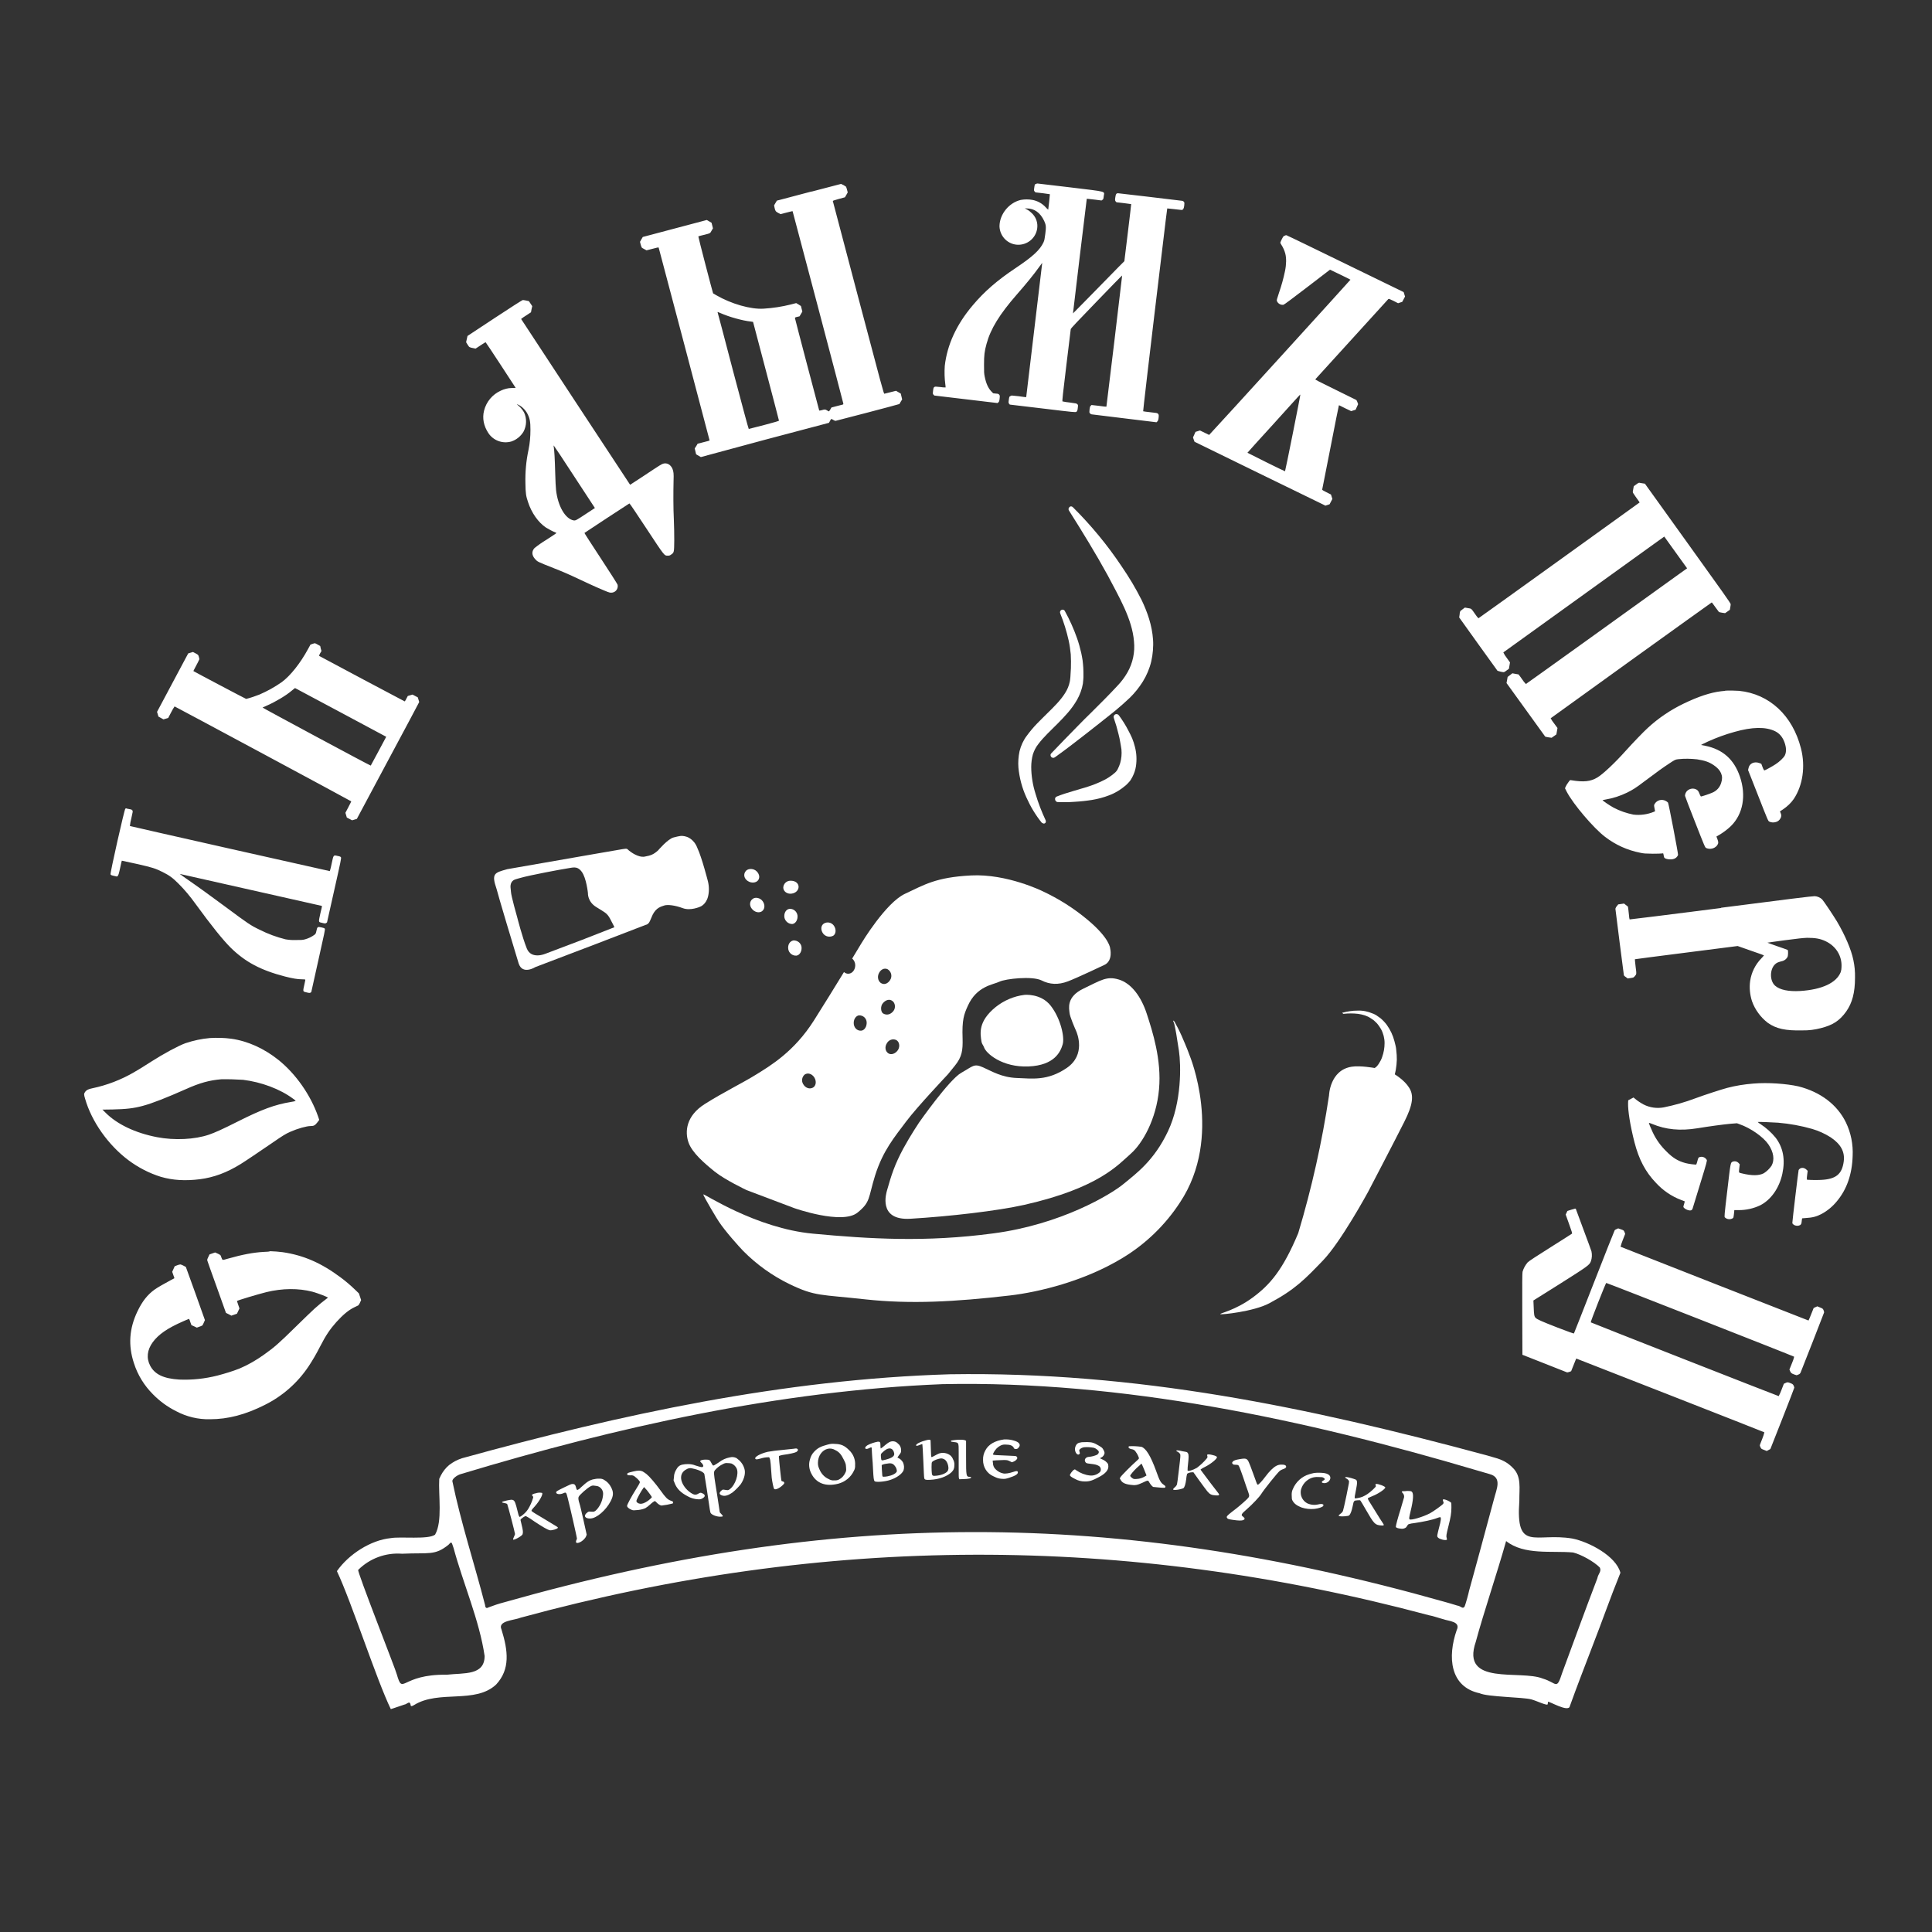 <?xml version="1.0" encoding="utf-8"?>
<!-- Generator: Adobe Illustrator 25.0.1, SVG Export Plug-In . SVG Version: 6.00 Build 0)  -->
<svg version="1.1" id="Слой_1" xmlns="http://www.w3.org/2000/svg" xmlns:xlink="http://www.w3.org/1999/xlink" x="0px" y="0px"
	 viewBox="0 0 1387.7 1387.7" style="enable-background:new 0 0 1387.7 1387.7;" xml:space="preserve">
<rect x="0" y="0" width="1387.7" height="1387.7" fill="#333333" stroke="none"/>
<style type="text/css">
	.st0{fill-rule:evenodd;clip-rule:evenodd;fill:#FFFFFF;}
	.st1{fill:#FFFFFF;}
</style>
<path class="st0" d="M721.2,1033.9c-6.6,0.9-11.2,3.6-13.4,7.8c-1.2,2.1-1.8,4.5-1.7,6.9c-0.1,5.1,2.8,9.8,7.5,11.8
	c2.9,1.4,3.7,1.6,6.1,1.8c2.1,0.1,2.3,0.1,5-0.7c4.7-1.5,6.6-2.7,6.4-4.1c-0.1-0.9-1-1-3.2-0.2c-2.9,1-5.9,1.5-7.4,1.1
	c-1.9-0.4-3.6-1.3-5-2.6c-1.5-1.2-2.3-3-2.3-4.9l-0.2-1.7l2.7-0.2c1.5-0.1,3.9-0.2,5.3-0.2c2.4,0,2.7,0.1,4.2,0.8l1.6,0.8l1.1-0.4
	c1.4-0.5,2.8-1.8,2.8-2.6c0-0.4-0.2-0.8-0.5-1.1c-0.4-0.4-1.1-0.5-5.1-0.6c-10.4-0.4-11.7-0.5-11.8-0.9c-0.2-0.6,1.2-2.9,2.6-4.4
	c0.8-0.8,1.8-1.5,2.8-2c1.1-0.6,2.4-0.8,3.7-0.7c3.1,0,4.9,0.7,5.7,2.2c0.5,0.9,0.6,1,1.5,1c0.8,0,1.5-0.3,1.9-0.9
	c2.1-2.1,0.7-4.2-3.7-5.3C725.8,1034,723.5,1033.8,721.2,1033.9 M665.2,1034.5c-4,1-7.2,2.6-7.2,3.6c0,0.6,0.8,0.5,2.5-0.2
	c1.2-0.5,1.9-0.7,2-0.6s0.4,5.5,0.7,12.1c0.3,7.1,0.5,12.1,0.7,12.5c0.4,1,1.2,1.2,4.4,1c6.2-0.3,11.9-2.4,15.1-5.4
	c1.6-1.6,2.1-2.8,2.1-5.3c0.1-1.4-0.3-2.9-1-4.1c-0.4-1.1-1.1-2-2-2.8c-2.3-1.7-5.3-2.2-8-1.3c-1.1,0.5-2.2,1-3.2,1.6
	c-1.5,0.9-2.1,1.1-2.3,0.9s-0.3-2.1-0.4-6c-0.1-3.2-0.2-5.8-0.2-6C668.1,1034,667,1034,665.2,1034.5 M686.1,1034.3
	c-2.7,0.3-3.1,0.4-3.1,0.8s0.4,0.5,2.3,0.7c3.3,0.4,3.3,0.3,3.3,7.2c0,2.9,0,8.2,0,11.7c0,5,0,6.6,0.2,7.1l0.3,0.7l2.6-0.1
	c4.1-0.1,5.9-0.5,5.9-1.3c-0.4-0.2-0.8-0.3-1.2-0.3c-2.4-0.2-2.5-0.4-2.5-14.4v-11.5l-0.7-0.4
	C692.4,1034.1,689.1,1033.9,686.1,1034.3 M639.6,1035.5c-1,0.3-2.2,1.1-4.8,3.3c-0.7,0.6-1.4,1.2-2.2,1.6c-0.2-0.7-0.2-1.4-0.2-2.1
	c0-2.4-0.2-2.8-1.8-2.8c-2.6,0.5-5.1,1.3-7.4,2.5c-2.9,1.7-2,3.7,1,2.2c1.9-1,2-0.9,2,1.2c0,1,0.2,3.4,0.3,5.3c0.2,2,0.5,6,0.6,9
	c0.3,5.8,0.5,7.5,1.1,8.2c0.8,0.9,7.4,0.4,11.2-0.9c4.7-1.5,8.6-4.4,9.6-6.9c0.6-1.9,0.4-3.9-0.4-5.7c-0.8-1.4-2-2.5-3.4-3.2
	c-0.3-0.1-0.6-0.2-0.6-0.3c0.3-0.5,0.6-1,1-1.5c1.6-2,1.7-2.3,1.6-4.1c0-1.8-0.9-3.5-2.3-4.5
	C643.5,1035.3,641.5,1034.9,639.6,1035.5 M777.1,1035.9c-2.8,0.4-3.7,0.9-4.6,3c-0.6,1.4-0.5,3.1,0.2,4.4c0.8,1.5,2,1.9,2.7,1
	c0.3-0.4,0.3-0.6,0-1.5s-0.3-1,0-1.6c0.9-1,2.2-1.6,3.5-1.7c2.3-0.2,4.6,0,6.8,0.4c1.3,0.3,3.3,1.9,3.5,2.7s-0.2,1.6-1.2,2.3
	c-1.8,0.8-3.7,1.3-5.6,1.5c-2.6,0-4.1,2.2-2.6,4c0.5,0.6,0.8,0.7,3.4,1c3.5,0.4,4.5,0.7,5.8,1.4c1.5,0.7,2.1,2.5,1.4,4
	c-0.1,0.2-0.2,0.4-0.4,0.6c-2,1.8-4.6,2.7-7.2,2.4c-3.5-0.4-6.8-1.7-9.7-3.7c-1-0.8-1.1-0.8-1.7-0.4c-0.9,0.4-2.9,3.1-2.9,3.8
	s0.9,1.4,3.7,2.8c2.1,1.2,4.5,1.8,7,1.8c3.5,0,5.3-0.6,10.4-3.3c4.3-2.3,6.5-4.8,6.5-7.4c0-0.7-0.1-1.4-0.3-2
	c-1-1.4-2.4-2.5-4.1-3.2l-1.7-0.8l0.8-0.4c1.4-0.6,2.4-1.9,2.6-3.4c-0.1-0.8-0.4-1.5-0.8-2.2c-0.8-1.4-0.9-1.6-3.3-3
	c-3.5-2.1-4.8-2.5-8.3-2.6C779.8,1035.8,778.4,1035.9,777.1,1035.9 M594.5,1037.6c-5,1.3-7.2,2.5-9.6,5c-1.5,1.5-2.6,3.5-3.1,5.6
	c-1.1,3.4-0.7,7.1,1,10.3c3.5,6.9,10.3,9.5,19.3,7.2c4.9-1.3,9-4.6,11.2-9.2c0.7-1.2,1-2.6,0.9-4c0.3-4.1-1.3-8.1-4.3-10.9
	c-3.3-3.3-5.8-4.4-10.3-4.5C597.9,1036.9,596.2,1037.1,594.5,1037.6 M811,1038.8c-0.3,0.1-0.4,0.4-0.4,0.7c0,0.6,0.8,1.1,2.2,1.4
	c1.3,0.1,2.5,0.9,3.1,2.1c1,1.3,1.7,2.8,2.2,4.4c0,0.3-0.7,1.1-2,2.2c-2.9,2.5-10.8,10.4-11.3,11.4l-0.5,0.9l0.6,1
	c1.1,2.1,3.1,3.1,7.1,3.6c3.5,0.5,4.8,0.2,8.4-1.4c4.4-2.1,4.2-2,5.2-0.2c0.5,0.8,1,1.6,1.7,2.3l0.9,0.8l4,0.4
	c4.3,0.4,4.9,0.4,4.9-0.6c0-0.4-0.4-0.8-1.2-1.3c-2.2-1.5-3-2.9-5.5-10c-3.9-10.7-7.3-16.3-10.6-17.3
	C816.8,1038.8,813.9,1038.6,811,1038.8 M570.1,1040.6c-0.6,0.1-4.5,0.5-8.6,0.9c-3.4,0.3-6.8,0.7-10.1,1.3c-5.4,1.3-9.9,3.8-8.8,5.1
	c0.4,0.5,1.2,0.4,3.8-0.3c1.9-0.6,3.8-0.9,5.8-0.9c0.5,0.1,0.6,0.4,1,1.9c0.3,2,0.5,4,0.6,6.1c0.2,2.4,0.4,5.4,0.5,6.7
	c0.3,2.6,1.3,7.5,1.7,8c0.7,0.9,3.5-0.2,5.8-2.3c1.3-1.2,1.6-1.6,1.5-2.1s-0.3-0.7-1-0.9c-0.3-0.1-0.7-0.2-1-0.4
	c-0.2-0.2-1.8-15.4-1.8-16.8v-1.1l1.1-0.4c0.8-0.2,1.6-0.4,2.5-0.5c3.5-0.4,7.9-1.4,8.9-2c1.1-0.7,1.5-1.6,0.8-2.1
	C572.4,1040.3,571.8,1040.3,570.1,1040.6 M594.6,1040.6c-4.2,1-7.1,5.2-7.1,10.1c0,2,0.2,2.8,1.5,5.6c1.3,2.6,3.4,4.8,6.1,6
	c1.3,0.8,2.8,1.2,4.2,1c1.2,0.1,2.5-0.1,3.5-0.7c1.9-1,3.4-2.7,4.3-4.6c0.7-1.5,0.8-1.6,0.6-4s-0.1-2.5-1.6-5.5
	c-1.9-3.9-3.4-5.6-6.1-6.9C598.4,1040.6,596.5,1040.2,594.6,1040.6 M636.9,1040.9c-1,0.6-1.9,1.2-2.7,2c-1.5,1.4-1.5,1.4-1.5,2.6
	c0,0.7,0.1,1.7,0.2,2.3c0.2,1.3,0.3,1.4,3,0.7s4.5-1.4,5.5-2.3s1.2-1.9,0.5-3.6C641,1040.4,639.2,1039.8,636.9,1040.9 M845,1041.9
	c-0.2,0.3-0.1,0.4,1.1,1c0.6,0.3,1.1,0.8,1.5,1.4c0.4,0.8,0.4,1.2-0.8,11.2c-0.8,7.1-1.3,10.6-1.6,11.2c-0.4,0.7-1,1.3-1.6,1.8
	c-1.4,1.2-1.3,1.7,0.4,1.7c2-0.1,4-0.5,5.9-1.2c1-0.7,1.6-2.8,2.1-6.4c0.1-1.3,0.3-2.6,0.6-3.8c0.2-0.6,2.1-1.3,3.6-1.3h1l4.2,5.9
	c2.3,3.2,4.9,6.7,5.8,7.8c1.9,2.2,2.9,2.7,6,2.9c1.6,0.1,2,0.1,2.3-0.3c0.3-0.3,0.2-0.5-0.4-1.3c-0.8-0.9-9-11.7-11.4-15l-1.4-1.9
	l0.6-0.5c0.8-0.5,1.6-1,2.5-1.4c4.4-2.2,8.9-5.9,8.7-7.1c-0.1-0.5-1.1-1-3.2-1.5c-1.8-0.5-3.6-0.6-3.8-0.2c-0.1,0.3,0,0.7,0.1,1
	c0.2,0.7,0.2,0.9-0.6,1.9c-2,2.4-4.4,4.6-6.9,6.5c-2.9,1.7-6.4,2.7-6.7,1.9c0-1.5,0.1-2.9,0.3-4.4c0.6-5.2,0.6-6.9,0-7.9
	c-0.6-1-0.5-0.9-3.9-1.5C846.4,1041.7,845.2,1041.6,845,1041.9 M524.2,1046.8c-2.8,0.5-5.4,1.7-7.6,3.4c-1.2,0.8-2.4,1.6-3.7,2.3
	c-0.6,0.2-0.8,0.2-1.2-0.4c-0.4-0.6-0.8-1.3-1.1-1.9c-0.7-1.5-1.2-1.8-3.7-1.8c-1.9,0-3.4,0.3-3.9,0.9c-0.2,0.3-0.1,0.5,0.7,1.3
	c0.8,0.6,1.3,1.5,1.5,2.4c-0.1,0.2-0.2,0.4-0.4,0.6c-0.4,0.4-1.2,0.3-5.3-1c-1.7-0.7-3.5-1-5.3-1c-1.4,0-2.8,0.1-4.1,0.4
	c-2.2,0.5-3.4,1.6-4.8,4.3c-0.7,1.4-1.2,2.9-1.2,4.5l-0.3,2.5l0.8,2c1.4,3.8,4.3,6.8,9.1,9.3c2.4,1.4,5.1,2.2,7.8,2.3
	c1.1,0.1,2.2-0.1,3.1-0.7c2.1-1.2,2.1-2.5,0.1-3.5c-1.4-0.7-1.7-0.7-3.2,0.2c-1.1,0.8-2.7,0.9-3.9,0.2c-1.9-1-3.6-2.4-5-4
	c-4.7-5.6-4.5-11.2,0.4-13.7c1.2-0.8,2.7-1.1,4.1-0.7c4.3,0.8,8.3,2.6,8.8,4c0.1,0.3,0.9,5.3,1.8,11.2c2.3,15.8,2.4,16.4,2.8,16.9
	c0.8,1.3,4.2,2.6,6.7,2.6c2.3,0,2.5-0.3,1-1.8l-1.2-1.3l-0.9-6c-0.5-3.3-1.4-9.3-2.1-13.4c-1.4-9-1.5-9.6-0.4-11
	c1.6-1.8,3.5-3.3,5.7-4.3c1-0.6,2.2-0.9,3.4-0.7c0.9,0,1.8,0.1,2.7,0.3c1.6,0.7,2.9,1.9,3.7,3.5c1.8,3.9-0.9,12-5,15
	c-1.1,0.8-1,0.8-4.1,0.3c-0.9-0.1-1.1-0.1-1.9,0.7c-1.8,1.6-1.6,2.8,0.7,3.5c2,0.6,4.3-0.1,7.2-2.1c2.3-1.8,4.3-3.9,6.1-6.1
	c2.6-3.9,3.6-8.2,2.5-11.3c-0.6-2.1-1.8-4-3.4-5.6c-0.7-0.6-1.4-1.2-2.2-1.8C527.4,1046.5,525.8,1046.4,524.2,1046.8 M674,1047.9
	c-2.2,0.6-4.1,1.6-4.5,2.2c-0.3,0.4-0.4,1.1-0.4,3.6c0,1.7,0.1,3.7,0.2,4.4c0.2,2,0.7,2.2,3.8,1.8c3.9-0.5,7-2,7.8-3.7
	c0.3-0.7,0.4-1.5,0.3-2.3c-0.3-2.9-1.6-5.2-3.3-5.9C676.6,1047.4,675.9,1047.4,674,1047.9 M890.8,1048c-3.2,0.5-4.6,1-5.3,1.8
	s-0.6,1.2,0,1.8c0.4,0.4,0.8,0.5,1.9,0.5c0.6,0,1.2,0,1.8,0.2c0.7,0.2,1.3,1.9,3.9,9.3c1.3,4,2.8,8.3,3.3,9.6
	c1.2,3.4,1.2,3.7-0.7,5.6c-3.4,3.2-6.9,6.2-10.7,9c-3.7,2.9-4.2,3.5-3.7,4.4c0.4,0.8,1,1,4.4,1.5c4,0.6,6.3,0.6,7.4,0.1
	s1.2-1.3-0.1-2.3c-1.9-1.3-1.6-1.9,2.7-5.6c3.7-3.2,9-8.8,10.2-10.8c1.9-3.1,11.6-15.2,13.3-16.6c0.6-0.5,1.3-0.8,2-1.1
	c1.9-0.6,2.7-1.2,2.6-2c-0.1-1-1.3-1.5-3.6-1.4c-1.2,0-2.4,0.3-3.5,0.9c-2.1,1.1-5,3.9-7.8,7.7c-2.3,3.1-4.8,5.8-5.4,5.8
	s-0.5,0-3.5-8.3c-1.3-3.7-2.7-7.2-3-7.8C895.8,1047.6,894.9,1047.3,890.8,1048 M636.3,1051.4c-0.8,0.1-1.6,0.3-2.3,0.6l-0.7,0.3
	l0.1,2.9c0.1,1.6,0.2,3.5,0.3,4.2c0.1,1.1,0.2,1.2,0.8,1.3c1,0,2-0.1,3-0.3c3.3-0.6,6-2,6.6-3.4c0.3-0.8-0.3-2.9-1.3-4
	C641.3,1051,639.9,1050.7,636.3,1051.4 M817.8,1053.2c-2.1,1.8-4,3.8-5.7,6.1c-0.4,0.8-0.4,0.8,0.1,1.4c0.4,0.5,0.9,0.9,1.4,1.2
	c0.8,0.5,1.2,0.5,2.9,0.4c2.1-0.1,4.2-0.8,6-1.9l1-0.6l-0.5-1.3c-0.5-1.3-2.1-5.3-2.7-6.5c-0.2-0.4-0.4-0.7-0.5-0.7
	C819.2,1052,818.5,1052.6,817.8,1053.2 M454.9,1056.9c-3.7,0.9-4.3,1.1-4.4,1.8s0.3,1,2.4,1c1.2-0.2,2.4,0.2,3.2,1
	c1.6,1.2,3.3,3,3.5,3.7c0.1,0.4-0.4,1.5-2.3,4.5c-3.9,6.2-6.9,11.8-6.9,12.8c0,0.7,1.1,1.8,2.7,2.5c1.5,0.7,1.6,0.7,3.8,0.5
	c2.3-0.1,4.5-0.5,6.6-1.4c1.2-0.7,2.3-1.6,3.3-2.5c0.9-0.9,1.9-1.7,3-2.4c0.7-0.3,0.7-0.3,1.6,0.6c1.3,1.4,2.9,2.4,3.8,2.4
	c2.7-0.3,5.4-0.8,8-1.5c0.2-0.2,0.3-0.5,0.3-0.8c0-0.5-0.3-0.7-1.7-1.2c-2.4-0.9-3.7-2.2-7.4-7.4c-3.6-5-7.9-10-10-11.7
	c-0.9-0.7-1.8-1.3-2.8-1.9C459.9,1056.1,458.4,1056.1,454.9,1056.9 M943.9,1058c-1.2,0.2-2.3,0.6-3.5,0.9
	c-5.4,1.6-9.7,5.6-11.8,10.7c-0.7,1.4-0.9,3-0.8,4.5c0,2.2,0.1,2.8,0.5,3.6c1.2,2.3,3.2,3.8,6.6,5.1c3,1,6.2,1.3,9.3,1
	c2.7-0.3,5.7-1.3,6.1-2s0.5-0.8,0-1.2s-1.7-0.5-3.6,0c-2.6,0.6-5.4,0.3-7.9-0.9c-3.4-1.9-5.1-5.7-4.4-9.5c1-4,3.9-7.3,7.8-8.7
	c1.5-0.5,3.1-0.7,4.6-0.6c2.6,0,3.1,0.1,3.8,0.5c1.2,0.7,1.2,1.3,0.1,1.9c-1.8,1-1.7,1.8,0.3,2c2.9,0.2,5.4-2.7,4.3-5
	c-0.5-1-1.8-1.8-3.9-2.2C949.1,1057.8,946.5,1057.7,943.9,1058 M966.2,1061.2c0,0.2,0.5,0.6,1.1,0.9c0.6,0.3,1.1,0.8,1.5,1.4
	c0.4,0.8,0.3,1-1.7,10.8c-1.1,5.5-2.3,10.4-2.5,11c-0.4,0.8-1,1.5-1.8,2c-0.7,0.6-1.3,1.1-1.3,1.3c0.2,0.5,1.7,0.7,4.4,0.5
	c2.1-0.2,2.8-0.3,3.2-0.7c0.9-0.8,1.8-3.1,2.5-6.6c0.8-4,0.8-4,3.6-4.2c1.4-0.1,1.7-0.1,2,0.3s1.9,3,3.7,6.2
	c6.1,10.6,6.7,11.2,11.1,11.6c2.3,0.2,2.4-0.1,1-2.1c-0.6-0.8-2.6-4-4.5-7.1c-1.9-3.1-4-6.4-4.6-7.4c-0.5-0.7-1-1.5-1.3-2.3
	c-0.2-0.6-0.2-0.7,0.7-1.1c0.5-0.3,1.7-0.7,2.5-1.1c3.9-1.5,9.2-5,9.2-6.2c0-0.8-5.3-2.8-6.6-2.5c-0.6,0.2-0.6,0.3-0.1,1.5
	c0.2,0.5-4,4.4-6.2,5.8c-1.1,0.7-2.3,1.4-3.5,1.9c-1.7,0.7-5,1.3-5.4,1.1s-0.1-2,0.8-6.2c1-5,1-6.7-0.3-7.3c-1-0.4-2-0.7-3-1
	C967.9,1060.9,966.2,1060.7,966.2,1061.2 M426.7,1062.4c-3.6,0.9-4.9,1.8-9.5,6c-0.7,0.8-1.5,1.4-2.5,1.8c-0.4-0.1-0.6-0.4-1.1-2.3
	c-0.4-1.5-1-2-2.3-2c-1,0-1.9,0.4-6.4,2.6c-4.3,2.1-5.3,2.7-5.4,3.2c-0.4,1.5,2.5,2,5,0.9c2.2-1,2.2-0.9,3.4,3.9
	c1.5,5.8,6.5,27.8,6.5,28.5c0,0.4-0.2,0.8-0.4,1.2c-0.2,0.4-0.3,0.8-0.3,1.3c0.3,2.3,6.1-0.9,7.3-4.1l0.4-1.1l-2.3-10.4
	c-1.3-5.7-2.5-11-2.8-11.7c-0.8-2.4-1.1-4.2-0.7-5c0.6-1.5,6.2-6.4,8.7-7.7c0.8-0.4,1.6-0.6,2.5-0.4c0.9,0.1,1.7,0.2,2.6,0.4
	c2.3,0.8,3.9,3.1,3.8,5.6c-0.2,4-1.7,7.8-4.3,10.9c-1.6,1.7-2.1,2-4.3,1.8c-1.8-0.2-1.9-0.1-2.8,0.6c-3,2.2-1.7,4.5,2.3,4.3
	c4.5-0.2,11.1-5.9,14.5-12.4c2.1-4.1,2.2-6.5,0.3-10.1c-1.1-2.2-2.8-4-4.9-5.2c-1-0.7-2.3-1-3.5-0.9c-1.4-0.1-2.9,0.1-4.2,0.5
	 M461.1,1070.3c-1.7,2.6-4,7.1-4,7.7c0,0.8,0.5,1.3,1.5,1.8c1.5,0.6,2.9,0.4,5-0.7c1.7-0.9,3.2-2.1,4.5-3.5c0.2-0.3-0.1-0.9-1.5-2.7
	c-1.2-1.7-2.5-3.3-4-4.8C462.1,1068.8,461.6,1069.5,461.1,1070.3 M1007.4,1071.1c-0.7,0.2-0.7,0.6,0.1,1.3c0.8,0.8,1.2,2,1,3.1
	c-0.1,0.5-1.2,4.2-2.4,8.2c-2.2,7-3.5,11.9-3.5,12.9c0,0.7,1.4,1.2,3.6,1.4c1,0.2,2,0,2.9-0.4c0.7-0.3,1.2-0.8,1.5-1.5
	c0.3-0.5,0.7-1,1.1-1.3c1.3-0.4,2.7-0.7,4.1-0.8c6.3-0.9,13.4-2.4,16.3-3.6c0.7-0.3,1.5-0.5,2.3-0.7c0.9,0.2,0.7,2.3-0.9,8.1
	c-0.4,1.6-0.8,3.1-1.1,4.7c-0.1,1.1-0.1,1.3,0.6,2c1.1,1.1,5.2,2.1,6.1,1.5c0.3-0.2,0.3-0.4,0-1.3c-0.4-1.4-0.3-2.2,1.2-8.2
	c1.7-6.7,2.2-9.7,2.2-13.6c0-2.4,0-3.4-0.3-3.7c-1.4-1-2.9-1.8-4.6-2.2c-1.3-0.2-1.5,0-1,1.4c0.4,1.1,0.4,1.2-0.1,1.8
	c-0.6,0.9-7.2,5.6-9.5,6.8c-5,2.6-13.5,5.1-14.5,4.3c-0.5-0.4-0.5-0.9,0.7-5.9c2-8.2,2.2-12.5,1-13.8c-0.6-0.6-0.8-0.6-3.4-0.7
	C1009.7,1071.1,1008.6,1071.1,1007.4,1071.1 M385.3,1072.5c-1.6,0.2-3.2,0.9-3.2,1.3c0.1,0.3,0.3,0.6,0.5,0.8
	c0.5,0.5,0.5,0.7,0.2,1.6c-0.8,2.7-2,5.3-3.5,7.8c-1.3,2-3.1,3.7-5.1,5.1l-1,0.5c-0.7-0.9-0.9-1.8-1.4-4c-1.5-6.1-2-7.3-3-8
	c-0.4-0.2-0.9-0.4-1.4-0.4c-2.1,0.2-4.2,0.7-6.2,1.3c-2.4,1.2,3.2,0.8,3.2,2.1c0.4,0.8,5.5,20.3,5.5,21.1c0.2,0.6-1.7,3.7-1.3,4.1
	c0.1,0.8,6.8-2.6,6.8-4c0.4-1.3,0.2-2.8-0.8-6.9c-0.8-3.2-0.9-3.3-0.4-3.8c1-0.9,2.1-1.7,3.4-2.2c2.3,1.2,4.4,2.6,6.5,4.1
	c5.9,3.9,9.1,5.7,10.6,6.1c1.5,0.4,5.7-0.9,6-1.7c0.1-0.2-0.2-0.6-0.9-1c-2.3-1.4-7.4-4.5-9.9-6c-1.5-0.9-3.8-2.3-5.2-3.1
	c-1-0.6-1.9-1.2-2.8-1.9c-0.4-0.4-0.1-0.9,2.2-3.4c3.5-3.9,6.3-9.1,5.2-9.7c-1.3-0.3-2.6-0.2-3.9,0.1"/>
<path class="st0" d="M743.8,132.1c-0.5,0.4-0.7,0.8-0.9,2.6c-0.3,2-0.3,2.1,0.2,2.8c0.3,0.4,0.6,0.7,0.8,0.7
	c0.8,0,10.1,1.2,10.2,1.3c0.1,0.1-1.1,10.9-1.2,11.1c-0.6-0.5-1.2-1-1.7-1.6c-2.5-2.8-5.9-4.7-9.6-5.4c-2.8-0.5-5.6-0.5-8.4,0
	c-8.5,2-15.2,10.2-15.3,18.9c0.2,7.5,6.4,13.5,13.9,13.3c7.2-0.2,13.1-5.9,13.3-13.2c0.1-3.6-1.4-7.1-4-9.5c-1-1-2.1-1.9-3.4-2.6
	l-1.6-0.8h1.3c5.5,0,9.8,3,12.6,9c1.3,2.8,1.5,4.2,0.8,9.3c-0.5,3.8-0.6,4.5-1.3,6.1c-2.5,5.4-7.7,10.2-19.8,18.3
	c-13.5,9-22.7,17-31.1,27c-11.6,13.7-18.3,28.3-20,43.4c-0.3,4.4-0.2,8.9,0.4,13.3c0.1,0.7,0.2,1.5,0.2,2.2c-1.3,0-2.5-0.1-3.8-0.3
	c-3.6-0.4-3.7-0.4-4.3,0s-0.7,0.7-1,3.6c-0.1,1.1-0.1,1.3,0.4,1.9l0.6,0.6l22.7,2.7l22.7,2.7l0.6-0.5c0.5-0.5,0.7-0.8,0.9-2.7
	c0.2-2,0.2-2.2-0.3-2.8s-0.8-0.7-2.4-0.8l-1.9-0.2l-1.3-1.3c-2.3-2.4-3.8-5.7-4.8-10.6c-0.5-2.4-0.5-3.4-0.5-8.7
	c0-6.6,0.3-9.5,1.8-14.9c2.9-10.8,9.4-21.3,21.7-35.4c6.5-7.4,12.4-14.6,16-19.7c1.2-1.7,2.3-3.1,2.3-3.1s-11.5,96.2-11.5,96.4
	s-2.5-0.2-5.4-0.6c-5.2-0.6-5.3-0.6-5.8-0.2L725,285c-0.2,0.7-0.3,1.5-0.4,2.2c-0.3,2-0.2,2.2,0.2,2.8l0.5,0.6l23.6,2.8
	c23,2.8,23.6,2.8,24.2,2.4s0.9-1,1.1-3.3c0.2-1.5,0.1-1.7-0.4-2.2s-0.9-0.6-5.5-1.2c-1.8-0.2-3.5-0.4-5.2-0.8
	c-0.2-0.1,0.4-6.2,2.8-25.7c1.7-14,3.1-25.8,3.2-26.3c0.1-0.4,4.9-5.6,18.5-19.6c10-10.4,18.3-18.9,18.4-18.8s-11.2,94.1-11.3,94.2
	s-2.5-0.2-5.4-0.6l-5.3-0.6l-0.6,0.6c-0.5,0.5-0.6,1-0.8,2.6c-0.2,1.9-0.2,2.1,0.2,2.7c0.3,0.4,0.7,0.6,1.2,0.8
	c0.4,0.1,11.1,1.4,23.7,2.9l23,2.8l0.6-0.6c0.5-0.5,0.7-1.2,0.8-1.9c0.3-2.3,0.3-3-0.3-3.6c-0.6-0.6-1.1-0.6-5.5-1.1
	c-2.7-0.3-5.1-0.6-5.2-0.7s3-27.6,16.3-138c0.5-4.2,1-7.7,1-7.7s2.2,0.2,4.8,0.5c2.6,0.3,5,0.6,5.4,0.6c1.2,0,1.7-0.8,2-3.1
	c0.2-1.8,0.2-2.1-0.2-2.7c-0.4-0.5-1-0.8-1.6-0.8c-6.3-0.8-45.2-5.4-45.7-5.4c-1.3,0-1.7,0.6-2,3c-0.3,2-0.2,2.1,0.2,2.8
	c0.3,0.4,0.6,0.7,0.8,0.7c0.4,0,10.3,1.2,10.4,1.3s-1.1,9.3-2.4,20.5l-2.5,20.5l-4.2,4.2c-2.3,2.3-10.6,10.8-18.4,18.8
	c-7.8,8-14.3,14.5-14.3,14.5s2.2-18.6,4.9-41.2l5-41.1h0.6c0.3,0,2.7,0.3,5.3,0.6l4.7,0.6l0.7-0.5c0.6-0.4,0.7-0.7,0.9-2.7
	c0.4-3.6,3.2-2.9-23.9-6.2l-23.7-2.8c-0.4,0-0.8,0.1-1.1,0.4 M582.7,137.6l-22.7,6l-2,0.5l-1,1.7l-1,1.7l0.3,1.5
	c0.5,2.5,0.8,2.9,2.6,3.9l1.7,0.9l4.3-1.1c2.4-0.6,4.3-1.1,4.4-1c0.1,0.1,36.3,137.1,36.4,138c0.1,0.7,0.1,0.8-0.8,1l-4.3,1.1
	l-3.4,0.9l-0.8,1.4c-0.3,0.5-0.6,1-1,1.4c-0.5-0.2-0.9-0.4-1.3-0.7c-1.4-0.8-1.5-0.9-3.8-0.2c-1.3,0.3-1.8,0.4-1.9,0.2
	c-0.2-0.6-17.4-65.8-17.4-66.3c0-0.4,0.2-0.6,1.6-0.9l1.7-0.4l1-1.7l1-1.7l-0.5-2l-0.5-2l-1.7-1.1l-1.7-1l-3.9,1
	c-6.4,1.6-12.9,2.6-19.5,3c-9.3,0.6-23.2-3.4-34.1-9.7c-1.2-0.7-2.2-1.3-2.2-1.3c-0.2-0.2-10.8-40.8-10.6-40.9s1.7-0.6,3.6-1
	c5.2-1.3,4.8-1.1,5.9-3.1l1-1.7l-0.5-2l-0.5-2l-1.7-1l-1.7-1l-23,6.1l-23,6.1l-1,1.7l-1,1.8l0.5,2c0.2,0.8,0.5,1.6,0.9,2.3
	c0.2,0.1,1,0.6,1.8,1l1.5,0.8l4.3-1.1c2.9-0.8,4.3-1.1,4.4-0.9c0.2,0.5,36.6,138.5,36.6,138.6c0,0.1-2,0.6-4.3,1.2l-4.3,1.1l-1,1.7
	l-1.1,1.7l0.5,2.1l0.5,2.1l1.7,1l1.7,1l45.9-12.4l46.1-12.2l0.8-1.4c0.2-0.5,0.5-1,0.9-1.4c0.5,0.2,1,0.4,1.4,0.7
	c0.5,0.3,1,0.6,1.6,0.7c0.4,0,45.8-11.9,45.9-12.1s0.5-0.8,1-1.7l1-1.6l-0.5-2.1l-0.5-2.1l-1.7-1l-1.7-1l-4,1
	c-2.2,0.6-4.2,1.1-4.4,1.1c-0.4,0.1-1.7-4.6-18.7-69c-10-38-18.3-69.2-18.3-69.4s0.9-0.6,4.3-1.5l4.4-1.2l1-1.7l1-1.8l-0.5-1.9
	c-0.2-0.8-0.4-1.5-0.7-2.2c-1.1-0.8-2.3-1.5-3.6-2c-0.2,0-9.7,2.5-21.1,5.5 M923,169.2c-1.2,0.4-1.2,0.5-2.3,2.6
	c-0.4,0.8-0.8,1.6-1.1,2.5c0.2,0.5,0.4,1,0.7,1.4c1.3,2,2.3,4.2,2.9,6.5c0.8,3.1,0.8,7.6-0.2,12.4c-1.1,5.4-2.6,10.7-4.4,15.9
	c-1.5,4.6-1.7,5.1-1.4,5.8c0.8,1.8,2.7,2.9,4.7,2.6c0.5-0.1,7.2-5.1,17.1-12.7l16.3-12.5l7.3,3.5c4,1.9,7.3,3.6,7.4,3.7
	s-96.5,106.3-100.6,110.5l-0.9,1l-3.3-1.6l-3.3-1.6l-1.6,0.5l-1.6,0.5l-0.9,2l-0.9,2l0.5,1.5c0.2,0.5,0.4,1.1,0.6,1.6
	c0,0,20.2,9.9,44.8,21.9s45.7,22.3,47,22.9l2.2,1.1l1.5-0.5l1.5-0.5l1-1.9l1-1.9l-0.5-1.6l-0.5-1.6l-3.2-1.6c-2.6-1.3-3.2-1.7-3.1-2
	s2.8-13.9,6-30.4c3.2-16.5,5.9-30,6-30.1s2,0.9,4.4,2.1l4.4,2.1l1.6-0.5l1.6-0.5l0.9-2l0.9-2l-0.5-1.4c-0.2-0.6-0.4-1.1-0.8-1.6
	c-0.2-0.1-6.9-3.4-15-7.4c-12.9-6.3-14.6-7.2-14.4-7.5s49.8-54.8,52.4-57.6c0.3-0.3,0.8-0.1,3.7,1.3l3.3,1.7l1.5-0.5l1.5-0.5l1-1.9
	l1-1.9l-0.5-1.6l-0.5-1.6l-41.5-20.2c-22.8-11.1-41.7-20.3-42-20.3C924.1,168.8,923.5,168.9,923,169.2 M355.5,228.3l-19.7,13
	l-0.5,2.2l-0.5,2.3l1.1,1.8c1.2,1.9,1.2,1.9,4.3,2.5l1.4,0.3l3.5-2.3c1.9-1.3,3.6-2.3,3.7-2.3s5,7.4,10.9,16.4l10.7,16.4l-2.8,0.1
	c-2.7,0-5.4,0.7-7.9,1.9c-6,2.7-10.4,8-12,14.3c-1.4,5.5-0.3,11,3.1,16.2c3.6,5.4,10.3,7.8,16.5,6c3.6-1.2,6.7-3.7,8.7-7
	c2.3-4.3,2.5-9.5,0.4-13.9c-1.1-1.9-2.5-3.6-4.1-4.9c-0.9-0.7-1.3-1-0.9-0.9c2.7,0.8,6.1,3.9,7.6,7.1c1.6,3.2,2,5.5,2,11.2
	c0,4.9-0.4,9.7-1.4,14.5c-1.7,7.9-2.4,16-2.2,24c0.1,7,0.4,9.2,1.9,13.5c2.5,7.7,7.4,14.6,12.8,18.2c2.3,1.4,4.7,2.7,7.2,3.7
	c0.4,0.1,0.4,0.2,0.1,0.5s-3.5,2.4-7.4,4.9c-2.8,1.7-5.5,3.6-8.1,5.7c-2.1,2.3-2,5.1,0.4,7.8c1.8,2,1.6,1.9,13.2,6.5
	c7.1,2.8,10.6,4.3,19.5,8.5c4.2,2,9.3,4.3,11.3,5.2c9,3.9,9.3,4,10.6,4c2.5,0.1,4.6-1.8,4.8-4.3c0-0.5,0-0.9-0.1-1.4
	c-0.2-0.6-5-8.2-12.1-19c-6.5-9.9-11.8-18.1-11.7-18.2c0.3-0.3,32-21.1,32.3-21.2c0.2-0.1,4.8,6.8,12.2,18
	c13.3,20.2,12.8,19.5,15.4,19.5c0.9,0.1,1.7-0.2,2.4-0.8c2.1-1.4,2.1-1.6,2.2-10.2c0-4.5-0.1-10.6-0.3-15.1
	c-0.4-7.6-0.4-19.4-0.2-27.6c0.2-5.2,0-6.7-0.8-8.7c-1.3-3-3.9-4.4-6.5-3.7c-1.3,0.4-1.5,0.4-14.4,9c-5.2,3.4-9.5,6.2-9.5,6.2
	c-0.4-0.5-78.3-119-78.3-119.1c1.1-0.9,2.3-1.7,3.6-2.5l3.5-2.3l0.4-2.2l0.5-2.2l-1.2-1.8l-1.2-1.8l-1.9-0.4
	c-0.8-0.2-1.6-0.3-2.4-0.4C375.4,215.3,366.3,221.2,355.5,228.3 M515.4,224.2c0.1,0.2,5.1,19.1,11.1,42.1
	c6.1,23,11.1,41.8,11.3,41.8s5.1-1.3,11-2.8c8.2-2.2,10.7-2.9,10.7-3.2s-4.2-16.2-9.3-35.6l-9.3-35.3l-1.3-0.2
	c-3.6-0.4-7.2-1.2-10.8-2.2c-4.1-1.1-8.1-2.5-12-4.2C516,224.2,515.4,224,515.4,224.2 M915,304.2c-10.4,11.4-19,20.9-19,21
	s26.5,13.3,27,13.3c0.2,0,11.2-54.9,11-55.1S925.4,292.8,915,304.2 M397.7,320.6c0.5,3.3,0.8,8.6,1.1,19.4c0.1,4.8,0.4,10.2,0.6,12
	c1.3,11.6,6.7,20.8,12.7,21.8c1.3,0.2,2-0.2,9.4-5.1l5.8-3.8l-14.6-22.3c-8-12.3-14.7-22.4-14.9-22.5S397.6,320.1,397.7,320.6
	 M1175.2,348l-1.7,1.2l-0.3,1.6c-0.2,0.9-0.3,1.9-0.4,2.3c-0.1,0.6,0.2,1.1,1.9,3.5l2.5,3.5l0.5,0.8l-57.8,41.6
	c-31.8,22.9-57.9,41.6-58,41.6c-0.8-0.8-1.5-1.8-2.2-2.8c-3.1-4.4-2.7-4.1-5.3-4.5l-2.2-0.4l-1.5,1.1c-0.6,0.4-1.2,0.9-1.8,1.4
	c-0.3,0.8-0.5,1.6-0.5,2.5l-0.3,2.1l13.6,19c7.5,10.4,13.7,19.1,13.9,19.3c1.5,0.5,3,0.9,4.6,1c0.7-0.3,1.3-0.7,1.9-1.2l1.7-1.2
	l0.4-2.3l0.4-2.3l-2.5-3.5c-0.9-1.1-1.7-2.4-2.3-3.7c0.2-0.2,23.8-17.2,108.9-78.4l6.7-4.8l8.2,11.4l8.2,11.4l-6.3,4.5
	c-28.3,20.4-109.3,78.6-109.5,78.6c-1-1-1.9-2.2-2.7-3.4c-0.8-1.2-1.7-2.4-2.6-3.5c-0.1,0-1.1-0.2-2.3-0.4l-2.1-0.4l-1.7,1.3
	l-1.7,1.3l-0.4,2.2l-0.4,2.2l13.8,19.1c7.6,10.6,13.9,19.3,14,19.4c0.8,0.2,1.6,0.4,2.4,0.5l2.2,0.3l1.7-1.2l1.7-1.2l0.4-2.3
	l0.4-2.3l-2.5-3.4c-0.9-1.1-1.7-2.3-2.4-3.6c0.1-0.2,115.5-83.2,115.7-83.2s1.2,1.5,2.6,3.4c1.3,1.8,2.5,3.4,2.6,3.5
	c0.8,0.2,1.5,0.4,2.3,0.5l2.1,0.3l1.7-1.2l1.7-1.2l0.3-1.7c0.2-0.9,0.3-2,0.3-2.4c0-0.6-5.9-9-30.8-43.6l-30.8-42.9l-1.9-0.3
	c-1-0.2-2.1-0.3-2.3-0.4C1176.4,347.1,1175.7,347.5,1175.2,348 M224.4,462.5L223,463l-1.7,3.1c-5.5,10.2-12.8,19.4-19,23.9
	c-5,3.5-10.4,6.5-16,8.9c-3.1,1.2-6.2,2.3-9.5,3.1c-0.3,0-37.2-19.5-37.9-20c0,0,0.9-1.9,2.1-4.1c0.8-1.4,1.5-2.9,2.2-4.4
	c-0.1-0.6-0.2-1.2-0.4-1.8c-0.4-1.4-0.5-1.4-2.3-2.4l-1.9-1l-1.7,0.5l-1.7,0.5l-1.4,2.6c-0.8,1.5-5.8,10.9-11.2,21l-9.8,18.4
	l0.5,1.7l0.5,1.7l1.8,1l1.8,1l1.7-0.5l1.7-0.5l2.2-4.2c0.7-1.4,1.5-2.8,2.4-4.1c1.4,0.6,126.9,68,126.9,68.2s-1,2-2.1,4.2l-2.1,4
	l0.5,1.7l0.5,1.7l1.9,1l1.9,1l1.7-0.5l1.7-0.5l21.8-40.8c12-22.4,22.1-41.3,22.4-42l0.6-1.2l-0.5-1.6l-0.5-1.7l-1.9-1l-1.9-1
	l-1.7,0.5l-1.7,0.5l-1,1.9c-0.3,0.7-0.7,1.4-1.2,2c-0.2,0-59.2-31.4-61.5-32.7c0.1-0.7,0.4-1.3,0.7-1.8l1-1.7l-0.5-1.7L230,464
	l-1.8-1c-0.6-0.4-1.3-0.7-2-1C225.6,462.1,225,462.3,224.4,462.5 M209.4,496.2c-3.8,3.3-11.7,8-17.7,10.6c-1.6,0.7-3,1.3-3.1,1.4
	c-0.1,0.1,17.3,9.5,38.7,21s38.9,20.8,39,20.7s2.1-4,4.7-8.7c2.5-4.7,5-9.4,5.5-10.3l0.9-1.7l-32.7-17.5
	c-18-9.6-32.7-17.5-32.8-17.5C211.1,494.8,210.2,495.5,209.4,496.2 M1239.3,496.2l-3,0.3c-7.7,0.9-16.4,3.8-26.8,8.8
	c-9.4,4.5-18.2,10.4-25.9,17.5c-3.1,2.8-10.7,10.7-16.1,16.7c-7.4,8.3-16.1,16.5-20.1,18.9c-4.9,3-10,3.5-18.9,2
	c-0.8-0.2-0.9-0.1-2.2,1.8c-0.7,0.9-1.3,1.9-1.8,3l-0.4,1l1.2,2.4c4.6,8.9,19.4,26.3,27.6,32.5c7.4,5.7,16,9.6,25.2,11.4
	c2.8,0.6,3.4,0.6,9,0.7c3.3,0,6.3-0.1,6.8-0.2c0.8-0.2,0.8-0.2,1,1.1c0.2,0.7,0.3,1.5,0.4,1.7c0.4,1.3,4.9,2,7.3,1
	c1.3-0.5,2.2-1.5,2.7-2.7c0.2-0.8-6.7-36.8-7.2-37.6c-0.5-0.5-1-0.9-1.6-1.2c-2.9-1.6-6.5-0.6-8.1,2.3c-0.4,0.8-0.4,0.9,0,3l0.4,2.1
	l-0.9,0.4c-4.6,1.9-9.7,2.6-14.7,2c-4.9-1-9.7-2.6-14.2-5c-2.8-1.5-8.2-5.2-7.9-5.4c0.1,0,1-0.2,2-0.4c5.4-0.9,10.7-2.6,15.6-5
	c4-2,6.2-3.3,12.2-7.9c11.2-8.4,12.8-9.5,18.5-13.3c3.8-2.5,3.9-2.5,6-2.8c4.5-0.5,9.1-0.4,13.6,0.1c5.6,0.9,8.5,1.9,11.8,4.1
	c5.3,3.5,7.2,7.8,5.5,12.7c-0.9,3.2-3.2,5.8-6.3,7.1c-1.9,0.9-8,2.9-8.3,2.8c-0.4-0.6-0.8-1.3-1-2c-0.8-2.1-1.4-2.8-3.1-3.4
	c-2.2-0.7-4.6,0-6.1,1.7c-0.7,0.9-1.2,2-1.2,3.2c0,0.3,3.2,8.7,7.2,18.8c7,17.9,7.2,18.3,8,18.7c2.7,1.2,5.9,0.5,7.8-1.8
	c1.1-1.6,1.1-2.3,0.3-4.5c-0.3-0.6-0.5-1.3-0.7-2c0,0,0.8-0.5,1.8-1c3-1.8,5.9-3.9,8.5-6.4c8.8-8.6,11.2-22,6.5-35.7
	c-4.2-12.2-12.2-19.4-24.7-22c-1.6-0.3-3-0.6-3.1-0.6c-0.3,0,1.9-1.1,4.9-2.5c6.2-2.8,12.5-5.1,19-6.9c12.7-3.6,22.4-3.8,29.2-0.5
	c3.2,1.6,5.4,4.2,6.8,8.1c1.3,3.7,1.4,6.8,0.2,9.3c-0.8,1.6-3.8,4.5-6.6,6.3c-2.4,1.6-7.7,4.5-8.2,4.5c-0.5-0.7-0.9-1.5-1.2-2.4
	l-0.9-2.4l-1.3-0.5c-3.7-1.4-7.3,0.2-7.9,3.7l-0.3,1.3l7.2,18.3c7.1,18.1,7.2,18.3,8,18.7c1.4,0.7,3,0.8,4.5,0.4
	c1.6-0.3,2.9-1.4,3.6-2.8c0.7-1.1,0.7-2.5,0.1-3.7l-0.5-1.2l2.4-1.6c2.9-2,5.5-4.4,7.5-7.3c6.5-9.7,8.5-23.4,5.2-36.3
	c-6-23.7-22.7-39.2-44.5-41.4c-3.4-0.2-6.8-0.3-10.2-0.1 M90,580.9c-0.7,0.6-11,46.3-10.6,47.1c0.2,0.5,0.6,0.7,2.4,1.1l2.2,0.5
	l0.6-0.5c0.4-0.4,0.8-1.5,1.7-5.7c0.6-2.8,1.1-5.2,1.2-5.2s4.8,1,10.6,2.3c11.5,2.6,13.3,3.2,18.6,5.8c5,2.5,7.2,4.1,11.6,8.5
	c4.4,4.4,8.3,9.1,11.9,14.1c12.1,16.6,19.9,26.2,25.5,31.8c10.5,10.3,21.6,16.2,39,20.7c5.5,1.4,9.1,2,12.1,2c2.1,0,2.5,0.1,2.5,0.4
	s-0.4,2-0.8,3.9c-0.9,4-0.9,4.4,0.5,4.8c3,0.8,3.4,0.8,4,0.5c0.3-0.2,0.6-0.4,0.6-0.5s2.3-10.2,5-22.5c4.5-20.1,5-22.4,4.7-22.9
	s-0.9-0.6-2.1-0.9c-3.1-0.7-3.3-0.6-3.9,2.3c-0.4,1.9-0.5,2.2-1.4,2.9c-2,1.5-4.3,2.6-6.8,3.3c-1.8,0.5-2.7,0.5-6.8,0.5
	c-2.4,0.1-4.8-0.1-7.2-0.5c-6.4-1.6-12.7-3.9-18.6-6.9c-6.5-3.1-8.2-4.3-24.1-16.1c-10.4-7.7-19.6-14.4-30.3-21.8
	c-1.7-1.2-3-2.2-3-2.2s101.9,22.9,102.1,23s-0.4,2.5-1.1,5.4c-1.3,5.9-1.3,6.1,0.2,6.5c3.1,0.8,3.3,0.8,4,0.4
	c0.3-0.2,0.6-0.5,0.6-0.5s2.3-10.5,5.2-23.2c4.8-21.3,5.1-23,4.8-23.5s-0.8-0.7-2.4-1c-3.1-0.7-2.9-0.9-4.3,5.6
	c-0.3,1.8-0.8,3.6-1.3,5.3c-0.4,0-143.4-32.2-143.6-32.4c0.2-1.8,0.5-3.6,1-5.4c1.1-4.8,1.2-5.3,0.8-5.8c-0.2-0.3-0.6-0.6-1-0.7
	l-1.5-0.3l-1.5-0.3C90.8,580.5,90.4,580.6,90,580.9 M1236.1,652.2c-36,4.6-65.6,8.3-65.6,8.2c-0.2-0.8-0.4-1.7-0.4-2.6
	c-0.2-1.3-0.4-3.3-0.5-4.5l-0.3-2.1l-1.4-1.1l-1.4-1.1l-2.1,0.3l-2.1,0.3l-1,1.3c-0.5,0.5-0.8,1.2-1,1.8c0,0.5,6,47.6,6.1,47.9
	c0.4,0.5,0.9,0.9,1.4,1.2l1.3,1l2.1-0.3c2-0.3,2.1-0.3,2.9-1.2c1.5-1.7,1.4-1.5,0.7-7.1c-0.3-2.8-0.6-5.1-0.5-5.2s16.7-2.2,37-4.8
	l36.8-4.7l9.4,3.3c5.2,1.8,9.5,3.3,9.5,3.4c-0.6,0.8-1.2,1.5-1.9,2.2c-4.3,4.4-7.1,10.1-8,16.1c-0.7,4.9-0.2,9.9,1.3,14.6
	c2.2,6.2,6.2,11.6,11.4,15.6c6,4.2,12.6,5.7,24.9,5.4c4.4,0.1,8.9-0.5,13.1-1.6c8.7-2.2,13.5-5.3,18.3-12c4.3-6.1,6.3-13.5,6.3-24.3
	c0.1-4.3-0.3-8.6-1.2-12.7c-1.5-7.4-6-17.9-11.8-27.7c-3.1-5.1-9.7-14.9-10.7-15.9c-1.5-1.3-3.3-2.1-5.3-2.2
	c-1.2-0.1-19.1,2.1-67.1,8.3 M1281.6,675.4c-6.8,0.9-12.2,1.7-12.1,1.7s3.3,1.3,7.2,2.6s7.1,2.5,7.3,2.6c0.5,0.3,0.4,4.1-0.1,5.1
	c-0.7,1.3-1.9,2.3-3.3,2.8c-3.5,0.9-4.3,1.2-5.5,2.3c-4,3.6-4.1,11.9-0.1,15.5c3.4,3,9.7,4.3,18.1,3.8c15.5-1,25.9-5.8,29-13.5
	c0.4-1.2,0.6-2.4,0.6-3.7c0.4-8-3.9-15-11.5-18.6c-3.8-1.8-7.3-2.4-13.3-2.4C1294.4,673.8,1292.3,674,1281.6,675.4 M150.8,745.6
	c-6,0.5-11.9,1.8-17.6,3.7c-4.8,1.7-15.8,7.6-24.2,13c-7.7,4.9-9.3,5.9-12.8,7.9c-9.3,5.4-19.4,9.3-30,11.5c-2.6,0.5-4.2,1.3-5,2.5
	c-1,1.4-1,1.9-0.1,4.9c4.7,16.5,16.6,33.3,31.1,44.2c7.1,5.3,15,9.4,23.4,12c8.7,2.5,17.5,3,28,1.7c10-1.3,19.2-4.7,29.1-10.8
	c3-1.8,14.8-9.8,22.7-15.2c7.4-5.1,9.7-6.6,13.2-8.1c5.2-2.3,11.6-4.1,14.6-4.1c2.3,0,3.1-0.5,4.9-2.8l1.2-1.6l-0.8-2.4
	c-5.4-15.5-16-30.6-28.4-40.6c-10.4-8.3-22-13.6-33.9-15.3C161,745.4,155.9,745.3,150.8,745.6 M159,775.2
	c-8.5,0.7-15.5,2.6-25.5,7.1c-13.5,6-24.1,10.2-30.9,12c-6.6,1.8-12.1,2.4-21.7,2.6l-7.3,0.1l2.1,2.1c8.3,8.4,21.5,14.7,37.1,17.7
	c12.5,2.4,27,1.7,37.3-1.8c4.3-1.5,9.5-3.8,20.8-9.5c17.1-8.6,26.5-12.1,38.1-14c1.2-0.2,2.3-0.4,3.4-0.7c-0.6-0.7-1.2-1.2-2-1.7
	c-9.3-6.9-22.7-11.9-35.8-13.5C169.5,775.3,164.2,775.1,159,775.2 M1259.4,778.3c-6.4,0.5-12.7,1.5-18.8,3.1
	c-4.1,1.1-16.2,5-22.9,7.5c-7.4,2.8-14.9,4.9-22.7,6.5c-4.9,0.9-10,0.2-14.5-2.1c-2.2-1.2-4.2-2.5-6.1-4.1l-1.1-0.9l-1.9,1l-1.9,1
	l-0.1,1.8c-0.2,5.5,1.5,16.3,4.6,28.4c3.2,12.4,7.9,21.3,15.5,29.2c5,5.4,11.1,9.6,18,12.2c1.4,0.5,2.6,1,2.6,1
	c-0.1,0.7-0.3,1.3-0.5,2c-0.6,2-0.6,2-0.1,2.6c0.9,0.9,2.1,1.5,3.4,1.8c1.5,0.4,2.4,0,2.8-1.1c0.1-0.4,2.6-8.3,5.4-17.6
	c4.9-15.9,5.1-16.9,4.8-17.5c-1.1-1.9-3.4-2.7-5.4-1.9c-0.6,0.3-0.8,0.7-1.3,2.7c-0.2,0.9-0.5,1.7-0.8,2.5c-0.2,0.3-5.7-0.4-7.8-1
	c-5.5-1.5-9.2-3.8-13.8-8.5c-4-3.9-7.3-8.5-9.7-13.6c-1.5-3.2-2.9-6.6-2.7-6.8c0.8,0.2,1.6,0.5,2.3,0.8c9.8,4.1,20.2,5.1,32.5,3.1
	c8.5-1.4,18.2-2.7,23.4-3.2l5-0.4l1.9,0.7c8,2.8,17,9.1,20.7,14.5c3.8,5.6,4.6,11.1,2.2,15.4c-1.5,2.1-3.3,3.9-5.5,5.3
	c-3.4,1.8-8.5,1.9-15.8,0.1c-2.4-0.6-2.2-0.2-1.8-4l0.3-2.5l-0.7-0.8c-1.1-1.3-2.8-1.7-4.4-1.1c-1.5,0.8-1.4-0.2-3.8,20.4
	c-2.2,18.4-2.2,19.1-1.8,19.6c1.4,1.4,3.6,1.7,5.4,0.8c0.9-0.6,0.8-0.3,1.3-4.7l0.1-1.3h3.2c5.4,0,10.7-1.2,15.5-3.5
	c7.7-4,13.6-12.4,15.8-22.6s0.6-18.8-4.8-25.9c-3.1-3.8-6.8-7.1-10.9-9.8c-0.7-0.4-1.4-0.9-2-1.5c0-0.2,10.3,0.2,14.6,0.5
	c8.3,0.7,16.6,2.2,24.6,4.5c4.7,1.4,9.1,3.4,13.2,6c7.3,4.9,10.3,10.4,9.4,17.3c-1.2,9.2-5.6,12.8-16.4,13.3
	c-3.4,0.2-9.8,0-10.1-0.2c0-1.1,0-2.2,0.2-3.2l0.4-3.1l-0.9-0.9c-1.9-1.8-4.5-1.6-5.6,0.3c-0.2,0.4-4.5,36.4-4.5,37.8
	c0,0.7,0.2,0.9,1,1.5c1.3,0.9,3.1,1,4.5,0.3c0.9-0.6,1.1-1.1,1.3-3.6l0.2-1.3l2.4-0.2c5.1-0.3,7.8-1,11.5-2.9
	c4.3-2.3,8.1-5.5,11.1-9.2c7.1-8.5,10.9-19.3,11.3-32.5c0.4-8.3-1.2-16.5-4.8-24c-6.2-12.8-18.3-22-34.2-26
	C1283.2,778.4,1269.8,777.4,1259.4,778.3 M1128.6,868.9l-2.8,0.9l-0.6,1.3l-0.6,1.3l2.4,6.7c2,5.6,2.4,6.8,2.1,7s-7.1,4.6-15.4,9.8
	c-10.2,6.4-15.5,9.9-16.4,10.8c-1.7,2-3,4.3-3.7,6.8c-0.2,0.9-0.3,8.1-0.2,30.4l0.1,29.2l15.5,6.1c8.5,3.3,15.8,6.2,16.2,6.4
	c0.6,0.2,0.9,0.2,2-0.2l1.3-0.5l1.8-4.5c1-2.5,1.8-4.6,1.9-4.6s134.8,52.7,135.1,53c-0.4,1.6-0.9,3.1-1.5,4.6
	c-1,2.4-1.7,4.5-1.8,4.7c0.1,0.5,0.3,1,0.5,1.4c0.5,1.1,0.6,1.2,2.5,1.9l2,0.8l1.3-0.7l1.3-0.7l8.6-21.8c4.7-12,8.6-22,8.6-22.3
	c-0.1-0.5-0.3-1.1-0.5-1.5c-0.5-0.9-0.7-1.1-2.2-1.7c-2-0.8-2.3-0.8-3.7-0.1l-1.1,0.5l-1.7,4.4c-0.6,1.5-1.2,3.1-2,4.5
	c-0.2,0.1-134.7-52.7-135-53s10.7-28.2,11.1-28.3s134.7,52.6,135,53c-0.4,1.6-0.9,3.2-1.6,4.7l-1.8,4.5l0.5,1.2
	c0.6,1.3,0.9,1.6,3.1,2.4l1.6,0.5l1.2-0.5c0.7-0.2,1.3-0.7,1.6-1.4c0.7-1.6,16.8-42.7,16.9-43.2c0-0.6-0.2-1.1-0.4-1.6
	c-0.5-1.2-0.5-1.2-3.3-2.3l-1.2-0.5l-1.3,0.6l-1.3,0.6l-1.8,4.5c-0.6,1.5-1.2,3.1-1.9,4.5c-0.3,0-134.8-52.9-135-53
	c0.4-1.6,0.9-3.1,1.5-4.6c1-2.4,1.7-4.5,1.8-4.6c-0.1-0.5-0.3-1-0.5-1.4c-0.5-1.2-0.6-1.2-2.5-1.9l-2-0.7l-1.1,0.5
	c-0.5,0.2-0.9,0.4-1.4,0.8c-0.2,0.2-6.8,16.9-14.7,37.1s-14.5,37-14.6,37.1s-4-1.2-11.7-4.2c-12.1-4.7-14.6-5.9-15.8-7
	c-1-1-1.2-2.2-1.4-7.9l-0.2-4.6l18.8-11.8c20.7-13.1,21.4-13.6,22.5-16.4c0.8-2.3,0.9-4.8,0.4-7.1c-0.2-0.7-2.8-7.8-5.8-15.8
	c-3-8-5.4-14.5-5.4-14.6C1131.9,867.9,1131.2,868.1,1128.6,868.9 M189.5,899.2c-7.4,0.4-15.4,1.9-25.6,4.8c-4.5,1.3-4,1.3-4.8-0.6
	c-0.3-0.9-0.7-1.8-0.8-1.9c-0.6-0.4-1.3-0.8-2-1.1l-1.8-0.8l-2,0.7l-2,0.7l-0.9,1.9c-0.8,1.7-0.9,2-0.6,2.8
	c0.1,0.5,3.2,9.1,6.8,19.1l6.5,18.2l2,1l1.9,1l2-0.7l2-0.7l0.9-1.9l0.9-1.9l-0.9-2.6c-0.5-1.4-0.9-2.6-0.9-2.7
	c0-0.4,14.8-4.8,21.1-6.4c11.6-2.8,23-2.9,33.1-0.3c4,1.1,11.1,3.8,11.1,4.3c0,0.1-0.2,0.3-0.5,0.4c-3.1,2.3-6.1,4.8-9,7.4
	c-2,1.8-8,7.6-13.3,12.8c-12.5,12.3-15.5,14.9-23.2,20.4c-5.5,3.9-11.3,7.3-17.5,9.9c-5.1,2-10.4,3.6-15.7,5
	c-9,2.3-18.3,3.3-27.6,2.9c-11.2-0.7-17.5-3.7-20.8-9.9c-2.9-5.5-2.2-11.4,1.8-16.9c4.2-5.7,10.6-10.1,21.8-15
	c1.4-0.7,2.9-1.2,4.3-1.8c0.4,0.7,0.7,1.5,0.9,2.3l0.8,2.2l2,0.9l1.9,0.9l1.9-0.7c0.7-0.2,1.4-0.5,2.1-0.9c0.4-0.6,0.7-1.3,1-2
	l0.8-1.8l-6.8-19.1l-6.9-19.1l-1.7-0.9c-0.7-0.4-1.4-0.7-2.2-0.9c-0.8,0.1-1.6,0.3-2.3,0.6l-1.8,0.7l-0.9,2l-0.9,2l0.8,2.3l0.8,2.3
	l-3,1.6c-4,2.1-9.7,5.4-11.3,6.6c-5.1,3.7-8.8,8.4-12.2,15.5c-6,12.4-6.8,24.6-2.6,37.3c2.7,8.5,7.4,16.1,13.7,22.4
	c4.8,4.9,10.4,9,16.6,12.1c7.5,4,15.9,6,24.3,5.8c13,0,25.5-3.3,39.4-10.3c12.7-6.3,23.5-15.8,31.4-27.6c3-4.5,5.7-9.2,8.2-14.1
	c4.3-8.4,7.2-12.6,11.8-17.8c4.8-5.3,8.9-8.7,12.9-10.6l2.9-1.4c0.5-0.6,0.9-1.3,1.2-2l0.8-1.8l-0.8-2.4l-0.8-2.4l-2.8-2.7
	c-3.2-3.1-6.6-6-10.1-8.6c-14-10.5-26.8-16.1-41.9-18.3c-3-0.4-6-0.6-9-0.7C193.5,899.1,191.3,899.1,189.5,899.2"/>
<path class="st0" d="M682.3,987.1c-119.6,3.6-236.4,28.8-350.4,60.3c-3.4,1.1-6.5,2.7-9.3,4.9c-2.4,2-4.4,4.5-5.9,7.4l-1.2,2.5
	c-0.7,11.7,2.5,30.5-3,40.1c-4.8,3.7-25.1,1.2-31.9,2.5c-14.2,1.4-30.1,11.5-38.6,23.7c10.5,22.2,28.4,77.9,38.7,99.1
	c1.6-0.4,8.2-2.8,9.9-3.3c1.2-0.1,2.7-1.8,3.6-1.3c1.4,1.1-0.3,3.8,3.2,1.7c17.8-11.1,44-0.6,59-14.8c10.1-10.9,8.6-24.1,3.8-39.5
	c-2.9-6.4,9.1-6.5,13.9-8.5c218.6-59.6,433.2-60.3,652.3-1.7c2.7,0.4,7.7,2.2,10.2,2.8c3.9,1.5,12.8,1.5,9.7,7.9
	c-6.7,19.2-4.9,40.7,16.4,45.3c5.8,2.7,31.2,2.8,37.1,4.4c3.9,1,11.8,5,11.9,3.4s0.1-0.6,0.2-1.6s15,8.1,15.7,3
	c5-13.9,10.5-28.1,15.9-42.2c7.8-20,12.7-34.5,20.4-53.5c-3.1-12.1-22.8-22.3-34.5-24.6c-26.8-4.5-40.8,10.2-38.1-27.2
	c-0.1-9,1.7-17.5-4.8-23.7c-3.4-3.5-7.3-5.7-12.9-7.2l-5.5-1.6C938.9,1010.5,816,985,682.3,987.1 M676.9,994.2
	c-117,4.7-233.6,30.7-345.6,64.5c-2.9,0.7-6.4,3.4-6.4,5.1c6.2,30.1,16,59.8,23.5,89c0.1,1.3,0.5,3,2.6,1.7
	c3.6-1.4,7.3-2.6,11.1-3.6c236.5-67.1,438.8-67.3,675.3-0.4c1.7,0.5,3.8,1.1,4.6,1.3l4.6,1.4c3,0.4,3.9,2.9,5.4,0.7
	c0.5-1,2.8-9.1,3.2-11.3c3-10.7,5.3-19.5,8.1-29.6c3.4-12.5,6.4-23.6,9.8-36.3c1.7-6.9,6.1-15.4-3.1-17.9c-1.5-0.4-7.7-2.2-9.6-2.8
	C937.1,1019.5,806,991.5,676.9,994.2 M1081.8,1106.9c-6.3,22.5-16.3,51.9-21.8,72.4c-11,32,32.1,19.8,48.2,26.4
	c10.2,3,9.7,8.8,13.9-4.2c9.1-24.6,15.7-42.9,25.2-67.8c0.6-3.3,3.2-5,1.8-7.8c-4.1-4.2-13.4-9.4-19.2-10.8
	C1114.6,1113.7,1094.8,1117.2,1081.8,1106.9 M322.1,1109.6c-9.9,7.9-13.8,5.5-33.3,6.4c-11.7-0.9-23.2,3.3-31.5,11.6
	c-1.3,0.1,27.5,73.1,27.7,75c4.6,15.7,2.7-0.2,35.9,0.3c12.5-1.4,27.1,0.7,27.2-13.4c-3.7-25.5-15.4-52-22.3-77.6
	C324.2,1107.5,324.6,1106.9,322.1,1109.6"/>
<g>
	<path class="st0" d="M876.5,943.9c-0.3-0.7,10.7-2.7,23.1-11.8c12.7-9.3,21.9-20.1,32.9-46.4c9.7-32.4,17.1-65.4,22.1-98.9
		c0,0,0.5-18.1,16.2-20.6c6.2-1,16.5,0.9,16.5,0.9l14.4,4.5c0,0,7,4.1,10.4,9.6c3.5,5.4,2.9,12.1-3.5,24.7
		c-6.3,12.6-26,50.3-26,50.3s-19.4,35.7-32.3,49.1c-12.9,13.4-20,20.9-38.6,30.8C900.5,942.1,876.7,944.5,876.5,943.9z"/>
	<path class="st1" d="M964.3,727.4c1.7-0.5,3.5-0.8,5.3-1.1c1.8-0.3,3.6-0.4,5.4-0.4c3.8-0.2,7.6,0.6,11,2.1l-0.2-0.1
		c0.5,0.2,1.1,0.4,1.6,0.7c0.5,0.2,1,0.5,1.4,0.8c0.9,0.6,1.8,1.2,2.7,1.9c1.7,1.4,3.2,3,4.5,4.7c2.6,3.6,4.5,7.6,5.6,11.9
		c0.3,1,0.5,2.1,0.8,3.2s0.4,2.2,0.5,3.3c0.3,2.2,0.4,4.5,0.4,6.8c-0.1,2.3-0.3,4.7-0.7,7c-0.2,1.2-0.5,2.4-0.8,3.6
		c-0.2,0.6-0.4,1.2-0.6,1.8c-0.1,0.3-0.2,0.6-0.3,1c-0.1,0.2-0.1,0.3-0.2,0.5c-0.1,0.2-0.2,0.5-0.3,0.7c-2.7,3.4-7.6,4.1-11,1.4
		c-3.2-2.5-4-7-1.8-10.4c-0.1,0.2,0,0.1,0.1,0.1c0.1,0,0.1-0.1,0.2-0.1c0.1-0.1,0.3-0.2,0.4-0.3c0.2-0.2,0.5-0.5,0.8-0.8
		c0.5-0.6,1-1.2,1.4-1.9c0.9-1.4,1.7-2.9,2.2-4.4c1.2-3.3,1.8-6.7,1.8-10.2c0-3.5-0.9-7-2.6-10.1c-0.9-1.5-1.9-3-3.1-4.3
		c-0.6-0.6-1.3-1.3-1.9-1.8c-0.3-0.3-0.7-0.5-1.1-0.8c-0.4-0.2-0.8-0.5-1-0.7l-0.2-0.1c-1.3-0.9-2.8-1.6-4.3-2.1
		c-1.6-0.5-3.3-0.9-4.9-1.1c-3.5-0.4-6.9-0.4-10.4,0l0,0c-0.2,0-0.4-0.1-0.4-0.3C964,727.7,964,727.5,964.3,727.4
		C964.3,727.4,964.3,727.4,964.3,727.4z"/>
</g>
<g>
	<path class="st1" d="M748.4,591.1c-2.3-2.8-4.3-5.7-6.2-8.8c-1.9-3.1-3.5-6.3-5-9.6c-3.1-6.8-5-14-5.7-21.4
		c-0.3-3.9,0-7.8,0.8-11.7c1-4,2.7-7.8,5.2-11.1c2.2-3,4.6-5.9,7.2-8.6c2.5-2.6,5-5,7.5-7.5c4.9-4.8,9.7-9.5,12.9-14.7
		c1.6-2.5,2.7-5.2,3.3-8.1c0.1-0.7,0.3-1.4,0.3-2.1c0.1-0.8,0.2-1.7,0.2-2.5c0.1-1.7,0.2-3.3,0.3-5c0.1-3.3,0.1-6.7-0.1-10
		c-0.3-3.3-0.8-6.7-1.5-9.9c-1.5-6.7-3.5-13.2-6.1-19.6v-0.1c-0.4-0.9,0.1-2,1.1-2.4c0.8-0.3,1.8,0,2.2,0.8c1.8,3.2,3.3,6.3,4.8,9.6
		c1.5,3.3,2.8,6.6,4,10c1.2,3.4,2.2,7,3,10.5c0.4,1.8,0.7,3.6,1,5.4c0.2,1.8,0.4,3.7,0.5,5.5c0.1,1.8,0.1,3.7,0.1,5.5
		c0,0.9,0,1.8-0.1,2.7s-0.2,2.1-0.3,3.1c-0.7,4-2.1,7.8-4.1,11.4c-1.9,3.3-4.1,6.4-6.6,9.3c-2.4,2.8-4.9,5.4-7.4,7.9
		c-5,5-10,9.6-13.8,14.6c-1.8,2.2-3.1,4.8-4,7.5c-0.8,3-1.2,6-1.2,9.1c0,3.2,0.3,6.5,0.8,9.6c0.5,3.3,1.3,6.5,2.3,9.7
		c1.9,6.5,4.4,12.9,7.3,19.1v0.1c0.3,0.8,0,1.7-0.7,2c-0.6,0.3-1.4,0.1-1.8-0.4L748.4,591.1z"/>
	<path class="st1" d="M770.6,364.3c13.1,13,24.9,27.3,35.1,42.6c2.6,3.8,5.1,7.7,7.5,11.7c2.4,4,4.6,8.1,6.8,12.4
		c4.1,8.6,7.5,18.1,8.2,28.5c0.2,2.6,0.1,5.2-0.1,7.8c-0.2,2.6-0.6,5.2-1.2,7.8c-1.2,5.1-3.3,10-6,14.4c-2.7,4.3-5.9,8.3-9.5,11.8
		c-3.4,3.2-6.9,6.3-10.4,9.2c-3.6,2.9-7.2,5.8-10.8,8.6l-10.7,8.4c-7.2,5.6-14.4,11.2-21.9,16.5c-0.9,0.6-2.1,0.4-2.7-0.5
		c-0.5-0.8-0.5-1.8,0.2-2.4l0,0c6.3-6.6,12.6-13.1,19-19.6c3.1-3.3,6.5-6.5,9.7-9.7l9.6-9.6c3.1-3.2,6.3-6.4,9.2-9.6
		c2.8-2.9,5.2-6.1,7.2-9.6c3.9-6.8,5.5-14.6,4.7-22.4c-1.3-15.9-10.6-31.6-18.9-47.4c-8.6-15.7-18.1-31.1-27.8-46.5v0
		c-0.6-0.9-0.3-2,0.5-2.6C768.9,363.5,769.9,363.6,770.6,364.3L770.6,364.3z"/>
	<path class="st1" d="M803.8,514c2.5,3.4,4.7,6.9,6.6,10.6c1,1.8,1.9,3.7,2.8,5.7c0.8,2,1.5,4.1,2,6.2c1.2,4.6,1.4,9.3,0.7,14
		c-0.4,2.5-1.2,4.9-2.3,7.1c-0.3,0.6-0.6,1.2-1,1.8l-0.5,0.9l-0.7,0.9c-0.8,1-1.8,2-2.8,2.9c-3.5,3-7.5,5.5-11.8,7.1
		c-4.1,1.6-8.3,2.7-12.6,3.4c-2.1,0.3-4.1,0.6-6.1,0.8c-2,0.2-4,0.4-6.1,0.5c-4.1,0.3-8.1,0.4-12.2,0.2c-1.1,0-2-1-2-2.2
		c0-0.8,0.6-1.6,1.3-1.8l0,0c3.8-1.5,7.6-2.7,11.4-3.8l5.7-1.7c1.9-0.5,3.8-1.1,5.6-1.7c3.5-1.1,6.9-2.5,10.2-4.1
		c3.1-1.4,5.9-3.3,8.5-5.5c0.5-0.4,1-0.9,1.4-1.4l0.2-0.3l0.3-0.4c0.2-0.2,0.3-0.6,0.5-0.9c0.7-1.3,1.2-2.7,1.7-4.2
		c0.9-3.2,1.2-6.5,0.9-9.8c-0.2-1.7-0.6-3.6-0.9-5.4c-0.3-1.8-0.7-3.7-1.2-5.6c-0.9-3.8-2-7.6-3.3-11.3v-0.1c-0.5-1-0.1-2.2,0.8-2.7
		C802,512.6,803.2,513,803.8,514L803.8,514z"/>
</g>
<path class="st0" d="M508.5,633.1c0,0-4.4-17.3-7.6-24c-2.5-6.7-7.8-8.1-7.8-8.1c-3.7-1.1-5-0.5-9.2,0.5c-4.2,1-11.2,9.3-11.2,9.3
	c-3.1,2.8-5.1,3.7-9.7,4.5s-10.2-3.6-10.2-3.6c-2.8-1.9-1.5-2.5-5.6-1.8l-19.7,3.4l-63.1,11c-9.3,2.6-11.6,3-7.7,14.3
	c0.7,3.2,13.1,44.6,15.8,53.3s12.1,2.7,12.1,2.7l43.6-16.6l35.6-13.7c2.3-0.3,3.3-3.4,3.3-3.4l1.7-3.9c2.6-5.1,6-5.8,8.3-6.6
	s7.7-0.2,13.3,1.9c5.6,2.1,12.4-1,12.4-1s4.1-1.3,5.7-7.1C509.4,640.7,509.4,636.8,508.5,633.1z M418.3,675l-26.4,10
	c0,0-10.2,4.5-13.5-3.7s-6.9-22.4-6.9-22.4s-4.4-15.4-4.5-18.4c0-1.7-1-4.4,0.5-6.9c1.3-2,3.3-2.1,6.2-3c6.9-2,29.5-6.2,33.5-6.8
	c4-0.5,7.2-2.2,10.6,2.3c3.4,4.5,4.5,15.4,4.5,15.4s-0.4,6,5.8,9.9c6.2,3.9,7.8,4.3,10,8.3s3.2,6.3,3.2,6.3L418.3,675z"/>
<g>
	<path class="st0" d="M735.8,714.6c0,0,11.8-1.3,18.9,7.8c7.1,9.1,10.1,22.5,8.6,27.7c-1.5,5.2-5.7,15.1-24.5,15.9
		s-30.7-9.3-32.1-14c-0.3-0.9-1.5-2.3-1.7-3.7c-1-6.1-2.5-14.7,10.2-25C721.1,718.6,728.3,715.5,735.8,714.6z"/>
	<path class="st0" d="M505.2,857.9c0.4-0.7,37.9,24.4,78.7,28.2c40.8,3.8,81,6.3,129.6-0.2c48.6-6.4,84.3-27.9,93.5-35.5
		c9.2-7.6,21.9-16.7,31.9-37.8s9.4-47.6,7.9-57.8s-2.5-15.7-3.2-18.7c0,0-0.2-1-0.4-1.4c0,0-0.7-1.4-0.4-1.6s1,1.1,1,1.1l2.4,4.5
		c0,0,2,4,2.4,5c0,0,4.8,11,5.8,14.2c0,0,24.5,58.5-6.8,105.7c-10.6,16.3-24.8,30-41.4,40c-27.5,16.7-60.2,24.5-80.8,26.9
		c-39.7,4.6-71.5,6.3-103.8,2.8c-32.3-3.6-35.9-2-54.4-10.9c-12.4-6-23.7-14.1-33.4-23.9c-3-3.1-12.9-14.1-17.5-21.1
		C516.2,877.5,504.8,858.6,505.2,857.9z"/>
	<path class="st0" d="M660.2,806.2c0,0,21.5-30.7,30.2-35.6c8.7-4.9,9.1-6.9,15.8-3.9c6.3,2.8,13.3,7.2,24.3,7.6s21.9,2.2,35.7-7.2
		c13.9-9.5,7.5-24.9,6.7-26.7c-0.8-1.8-4.5-10.2-4.7-13s-2.6-11.3,10-17.3c12.6-6,16.7-9.2,25.5-6.5s15.9,12,20,24.6
		c4.1,12.6,10.7,33,8.8,54.1c-1.9,21.7-11.9,38.9-20.1,46.2c-9.2,8.1-23.2,24.8-76.6,36.9c-19.6,4.4-53.6,8.3-81.9,10
		c-23.8,1.4-17.1-19-16.8-20.3c3.2-11.3,5.5-18.5,11.7-30.1C653.9,815.6,660.2,806.2,660.2,806.2z"/>
	<path class="st0" d="M797.4,681.3c0,0,0-7.1-16.3-20.7c-9.8-8.2-20.7-15.1-32.3-20.5c0,0-25.5-12.6-51.2-11.3
		c-25.6,1.3-33.8,6.8-47.6,13.2c-13.8,6.4-31.2,35.4-31.2,35.4s-2.7,4.4-6.7,11.1c1.3,1.1,2.2,2.9,2.2,4.8c0,3.3-2.2,6.2-5.2,6.1
		c-1,0-2.1-0.5-2.9-1.2c-6.7,10.9-14.8,24.1-21.6,34.8c-14.2,22.4-31.2,32.4-41.3,38.7c-10.1,6.3-23.5,12.7-37.1,21.3
		c-13.6,8.6-14.3,20-11.7,27.5c2.5,7.4,11.5,15.1,18.8,21c7.3,5.9,22.9,13.3,22.9,13.3l34.4,13c0,0,34.3,12.1,45.3,3.2
		c9.5-7.7,7.6-10.3,12.6-26.5c5.7-18.2,14.2-28,22.4-39c7.6-10.2,29.9-33.8,29.9-33.8l5.1-6.3c5.1-6.3,5.7-11,5.5-19.4
		c-0.5-13.6,1-17.4,3.7-23.4c6.4-14.5,18.4-15.3,22.8-17.5c4.4-2.1,23.5-4.2,30.2-0.9c5.9,3,12,3.3,18.9,0.7
		c6.9-2.6,26.8-12.1,26.8-12.1C799.5,689.5,797.4,681.3,797.4,681.3z M583.9,781.2c-2.4,1.3-5.4,0.3-7-2.5c-1.4-2.3-0.9-5.2,1.1-6.9
		c2.1-1.4,5.1-0.7,6.9,2.1C586.7,776.8,586,780.1,583.9,781.2z M618.5,740.3c-3,0.2-5.3-2.3-5.3-5.5c0-3.4,2.1-5.3,3.8-5.5
		c2.9-0.1,5.3,2,5.5,4.9C622.7,737.3,620.9,740.2,618.5,740.3z M631.2,699.2c1.3-2.8,3.8-4.1,6.2-3.1c2.5,1.4,3.5,4.4,2.4,7
		c-1.3,2.8-4,4.5-6.5,3.3C630.9,705.3,629.9,702,631.2,699.2z M634.2,720.5c2-2.3,4.6-3.1,6.7-1.6c2,1.3,2.7,4.9,0.8,7.3
		s-4.6,3.3-7.3,1.8C632.6,727,632.2,722.7,634.2,720.5z M645.1,754c-1.8,2.9-5,3.9-7,2.6c-2.3-1.5-2.8-4.7-1-7.4
		c1.3-2.3,4.2-3.3,6.6-2.2C645.9,748.1,646.6,751.4,645.1,754z"/>
</g>
<g>
	<path class="st0" d="M591.2,670.5c1.7,2.3,4.8,2.9,7.3,1.6c2.1-1.4,2.2-4.8,0.4-7.3c-1.7-2.3-4.8-2.9-7.2-1.4
		C589.5,664.9,589.4,668,591.2,670.5z"/>
	<path class="st0" d="M566.2,681.8c0.5,2.8,3,4.8,5.9,4.6c2.5-0.4,4-3.4,3.6-6.4c-0.5-2.8-3.1-4.7-5.9-4.5
		C567.1,676.1,565.7,678.8,566.2,681.8z"/>
	<path class="st0" d="M563.4,658.9c0.5,2.8,2.9,4.8,5.7,4.8c2.5-0.3,4.1-3.3,3.7-6.3c-0.5-2.8-2.9-4.8-5.8-4.6
		C564.5,653.2,563,655.9,563.4,658.9z"/>
	<path class="st0" d="M568.4,641.9c3.4-0.4,5.2-2.7,5.2-4.9s-1.9-4.5-5.9-4.4c-2.8,0-5.1,2.3-5.1,5.1c0,0,0,0,0,0
		C562.8,640.4,565.4,642.2,568.4,641.9z"/>
	<path class="st0" d="M540,652.7c2,2.6,5.2,3.2,7.2,1.9c2.3-1.6,2.4-4.8,0.6-7.3s-5.3-3.1-7.1-1.7
		C538.4,647.2,538.1,650.3,540,652.7z"/>
	<path class="st0" d="M537.1,632.8c2.7,1.8,6,1.3,7.4-0.5c1.7-2.2,0.7-5.3-1.8-7.1c-2.5-1.7-6-1.2-7.2,0.7
		C533.8,628.1,534.5,631.1,537.1,632.8z"/>
</g>
</svg>
